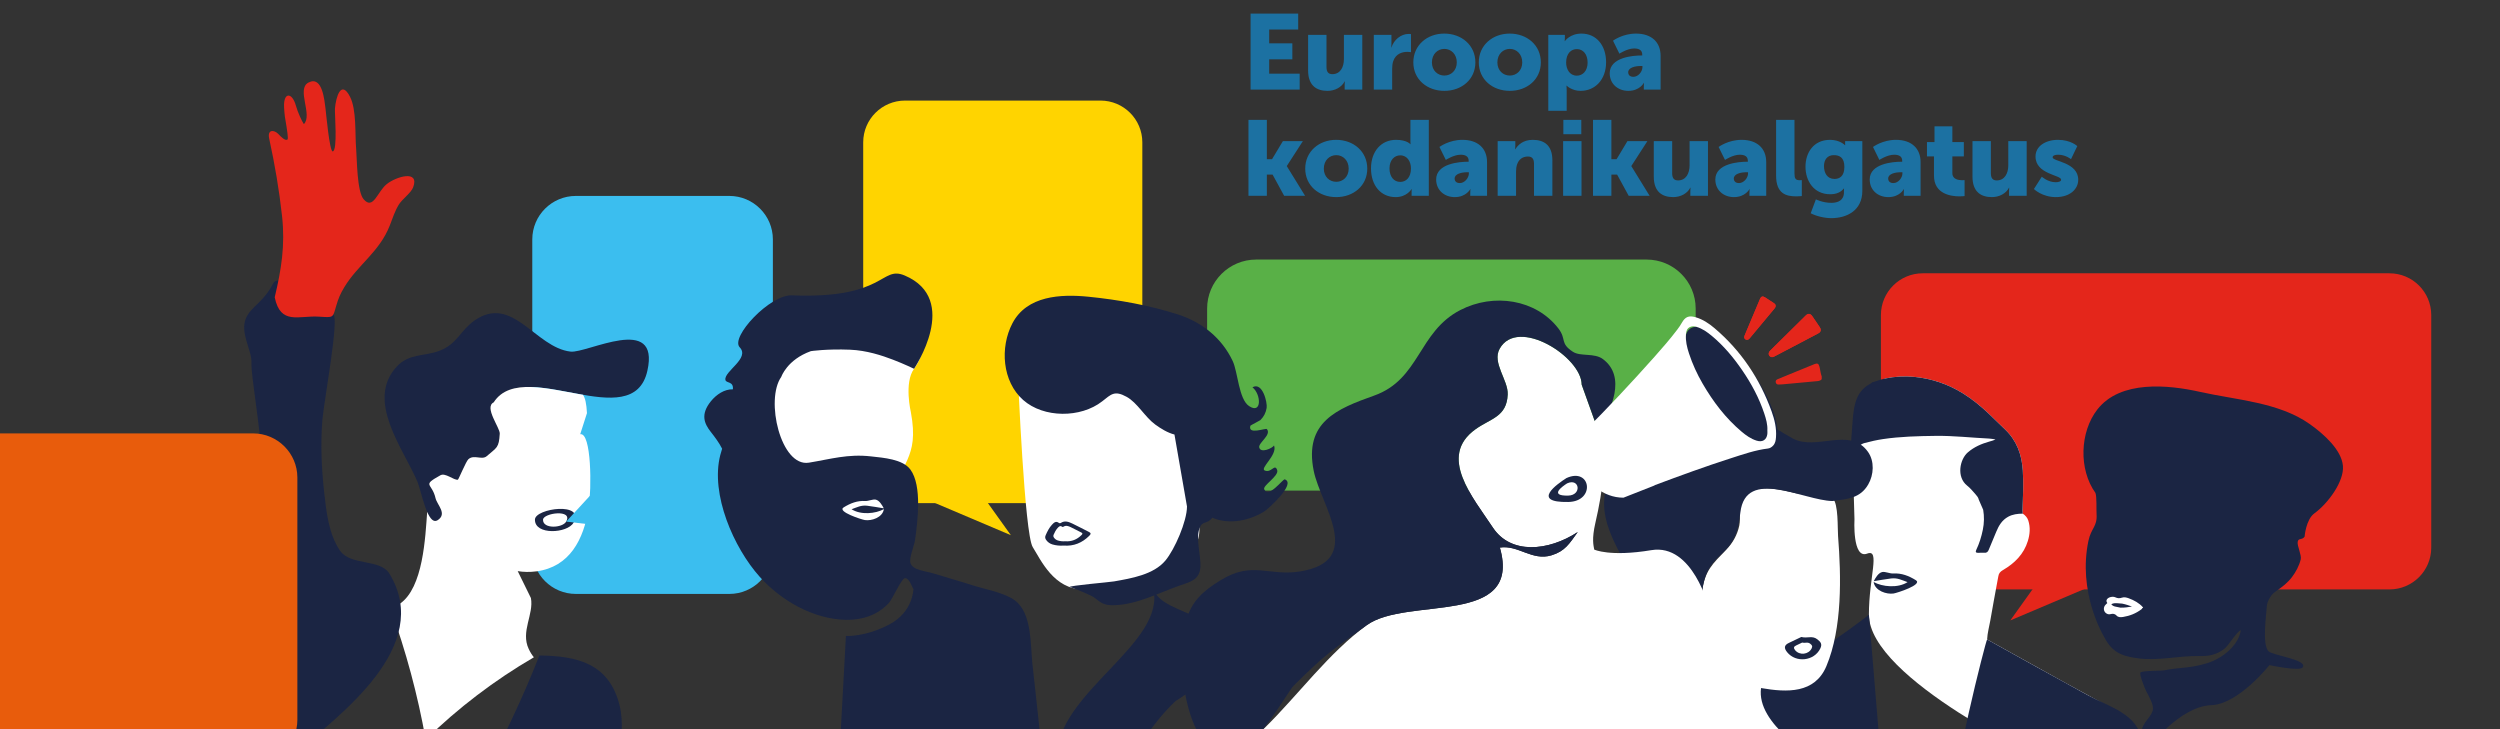 <svg width="1200" height="350" viewBox="0 0 1200 350" fill="none" xmlns="http://www.w3.org/2000/svg">
<rect x="0" y="0" width="1200" height="350" fill="#333333" stroke="none"/>
<g clip-path="url(#clip0_331_62)">
<path d="M790.367 235.495H602.974C589.966 235.495 579.421 224.969 579.421 211.981V148.104C579.421 135.118 589.966 124.59 602.974 124.59H790.367C803.377 124.59 813.922 135.118 813.922 148.104V211.981C813.922 224.969 803.377 235.495 790.367 235.495Z" fill="#59B047"/>
<path d="M841.193 178.699C852.091 194.209 856.356 209.984 850.718 213.931C845.078 217.879 831.674 208.504 820.777 192.994C809.879 177.482 805.614 161.709 811.252 157.76C816.89 153.814 830.295 163.188 841.193 178.699Z" fill="#1B2543"/>
<path d="M434.427 241.498H528.23C539.325 241.498 548.318 232.518 548.318 221.444V68.329C548.318 57.254 539.325 48.276 528.23 48.276H434.427C423.334 48.276 414.339 57.254 414.339 68.329V221.444C414.339 232.518 423.334 241.498 434.427 241.498Z" fill="#FFD400"/>
<path d="M468.595 233.66L485.214 256.886L440.897 238.084L468.595 233.66Z" fill="#FFD400"/>
<path d="M350.054 285.087H276.422C264.866 285.087 255.497 275.735 255.497 264.198V114.934C255.497 103.398 264.866 94.045 276.422 94.045H350.054C361.611 94.045 370.982 103.398 370.982 114.934V264.198C370.982 275.735 361.611 285.087 350.054 285.087Z" fill="#3BBEEF"/>
<path d="M488.653 181.269C488.653 181.269 491.786 256.329 495.704 262.586C499.62 268.842 505.885 282.915 519.984 282.915C534.083 282.915 552.098 283.697 557.58 277.442C563.062 271.186 575.857 267.453 575.726 253.681C575.595 239.911 577.942 196.907 577.942 193.778C577.942 190.651 564.629 183.615 558.363 182.051C552.098 180.487 488.653 181.269 488.653 181.269Z" fill="white"/>
<path d="M1146.91 282.925H922.929C911.834 282.925 902.841 273.947 902.841 262.871V151.234C902.841 140.158 911.834 131.18 922.929 131.18H1146.91C1158.01 131.18 1167 140.158 1167 151.234V262.871C1167 273.947 1158.01 282.925 1146.91 282.925Z" fill="#E4261B"/>
<path d="M1020.57 346.466C1019.01 345.398 1020.76 343.83 1019.11 342.926C1009.62 337.758 1000.12 332.611 990.662 327.396C978.364 320.608 966.098 313.763 953.818 306.942C953.945 303.836 954.834 300.854 955.353 297.809C956.342 291.999 957.437 286.205 958.492 280.406C958.727 279.121 959.01 277.845 959.211 276.555C959.427 275.164 960.156 274.363 961.421 273.629C967.02 270.375 971.434 266.012 973.381 259.631C974.359 256.427 974.623 253.167 973.595 249.903C973.138 248.454 972.17 247.392 970.934 246.55C970.888 246.021 970.788 245.49 970.807 244.963C971.031 238.572 971.357 232.199 970.936 225.783C970.437 218.15 968.034 211.52 962.452 206.161C959.857 203.675 957.306 201.143 954.699 198.671C950.819 194.996 946.71 191.597 942.146 188.785C935.016 184.389 927.292 181.747 918.946 180.913C914.222 180.442 909.56 180.718 904.903 181.672C902.703 182.122 901.165 191.641 899.007 192.186C898.984 185.181 889.063 217.992 889.038 210.987L890.145 249.144C890.145 249.144 889.038 268.499 896.238 265.734C902.624 263.283 897.075 277.053 897.075 294.989C897.075 325.957 983.213 365.829 983.213 365.829C983.213 366.92 1010.9 365.844 1009.8 365.829C1004.98 365.759 1027.63 381.735 1022.81 381.735C1022.62 380.536 1023.12 379.445 1023.35 378.311C1024.89 370.663 1026.41 363.007 1027.98 355.363" fill="white"/>
<path d="M904.271 381.735C882.13 381.735 859.987 381.73 837.843 381.747C822.711 381.757 824.839 381.098 824.855 367.369C824.863 360.64 824.672 353.154 825.449 346.991C827.732 328.841 831.985 323.053 849.26 317.925C858.053 315.316 867.296 313.267 875.883 310.063C878.43 309.111 897.417 295.109 897.075 294.989" fill="#1B2543"/>
<path d="M953.819 306.943C969.875 315.862 985.908 324.821 1002.03 333.626C1012.51 339.356 1026.29 342.765 1027.97 355.363C1028.42 358.694 1025.12 379.515 1022.81 381.734C1020.26 384.193 1003.12 381.734 999.959 381.734H939.015C935.692 376.302 953.268 307.053 953.819 306.943Z" fill="#1B2543"/>
<path d="M949.816 239.845C949.59 238.792 948.896 237.981 948.217 237.215C946.964 235.799 945.745 234.298 944.27 233.138C938.962 228.964 940.705 220.453 944.573 217.127C947.587 214.533 951.104 213.023 954.864 211.955C955.832 211.679 956.811 211.441 957.829 210.926C956.836 210.785 955.845 210.57 954.85 210.52C946.262 210.103 937.711 209.108 929.086 209.22C920.625 209.329 912.189 209.52 903.801 210.769C900.815 211.215 897.89 211.874 894.98 212.656C893.167 213.141 892.068 214.244 891.395 215.941C890.109 219.186 889.762 222.612 889.33 226.03C889.28 226.411 889.211 226.795 889.122 227.172C889.097 227.278 888.966 227.363 888.738 227.626C888.345 226.216 888.493 224.935 888.42 223.682C888.058 217.467 888.557 211.283 889.033 205.089C889.346 201.026 889.502 196.962 890.674 193.019C891.818 189.168 894.027 186.182 897.616 184.276C897.949 184.098 898.341 183.961 898.507 183.561C900.664 183.017 902.702 182.124 904.904 181.672C909.559 180.718 914.221 180.442 918.947 180.915C927.291 181.746 935.017 184.388 942.147 188.785C946.711 191.597 950.818 194.996 954.7 198.672C957.305 201.142 959.858 203.674 962.451 206.161C968.035 211.519 970.438 218.149 970.937 225.783C971.356 232.199 971.032 238.572 970.806 244.963C970.789 245.49 970.889 246.023 970.933 246.55C968.481 246.562 966.092 246.844 963.892 248.051C961.001 249.642 959.424 252.261 958.219 255.189C957.021 258.1 955.774 260.989 954.594 263.907C954.179 264.936 953.585 265.448 952.405 265.328C951.445 265.23 950.464 265.359 949.49 265.365C948.537 265.373 948.1 265.014 948.574 264.023C950.068 260.904 951.085 257.621 951.767 254.245C952.405 251.093 952.473 247.906 951.935 244.718" fill="#1B2543"/>
<path d="M880.673 371.586C868.932 362.545 843.019 347.493 845.293 330.26C857.768 332.429 871.111 332.983 876.678 319.721C884.344 301.464 883.789 276.705 882.27 257.305C881.973 253.543 882.524 241.93 879.688 239.12C877.827 237.272 865.311 237.615 861.838 236.735C854.789 234.948 840.817 231.491 836.226 239.379C834.148 242.948 835.721 248.29 834.859 252.289C833.912 256.679 831.818 260.503 828.691 263.752C821.88 270.83 818.284 273.866 816.962 284.254C813.047 282.603 804.98 270.799 801.044 279.988C798.353 286.267 807.554 291.232 807.184 296.265C807.01 298.615 802.656 300.867 800.688 301.845C794.814 304.759 794.764 303.264 794.08 310.226C793.239 318.836 791.263 327.911 788.274 336.065C775.662 370.462 733.833 367.735 706.59 383.525H899.562C893.266 379.546 886.969 375.566 880.673 371.586Z" fill="white"/>
<path d="M879.575 240.495C865.782 240.255 837.951 224.162 835.373 246.009C834.372 254.475 832.945 259.879 826.385 265.857C820.123 271.564 818.046 275.739 816.962 284.254C812.707 282.458 808.355 273.539 802.715 277.767C796.743 282.246 805.331 289.791 806.101 294.015C806.874 298.235 806.357 297.217 803.409 300.021C802.239 301.132 796.323 304.861 794.474 303.934C793.512 303.449 790.515 293.028 790.052 291.863C788.481 287.889 786.807 283.949 785.053 280.052C778.46 265.399 765.688 249.968 771.391 233.127C777.157 216.097 789.169 224.876 801.255 218.497C806.772 215.581 808.337 208.949 812.68 204.775C816.65 200.961 821.694 198.717 827.122 197.977C840.918 196.1 849.398 204.515 860.597 210.5C871.871 216.525 887.924 204.644 896.626 216.89C899.83 221.398 899.45 227.901 896.73 232.573C892.819 239.29 886.618 239.545 879.575 240.495Z" fill="#1B2543"/>
<path d="M919.627 278.503C916.214 276.394 912.751 275.026 908.703 275.272C907.124 275.37 904.905 274.269 903.47 274.574C901.579 274.976 900.217 277.419 899.392 278.966C902.18 278.551 904.976 277.97 907.774 277.655C910.875 277.307 912.783 278.429 915.626 279.42C910.996 282.417 903.509 281.701 899.342 279.364C900.001 283.653 905.605 285.38 908.91 284.882C910.537 284.636 923.063 280.629 919.627 278.503Z" fill="#1B2543"/>
<path d="M869.617 311.172C868.171 314.214 863.765 314.712 861.65 312.078C860.848 311.078 860.919 310.375 862.119 309.83C863.112 309.378 864.091 308.886 865.049 308.428C866.594 308.812 867.643 308.026 868.881 308.973C869.743 309.633 870.107 310.145 869.617 311.172ZM872.282 306.842C869.808 304.948 867.71 306.518 864.616 305.749C862.703 306.667 860.748 307.648 858.758 308.552C856.355 309.645 856.218 311.051 857.821 313.048C862.051 318.316 870.861 317.32 873.757 311.238C874.737 309.183 874.004 308.161 872.282 306.842" fill="#1B2543"/>
<path d="M820.259 291.728C820.259 291.728 812.591 260.756 792.649 264.074C772.704 267.394 765.228 263.798 765.228 263.798C764.872 261.741 763.981 258.821 765.786 250.956C769.33 235.506 772.012 218.928 765.951 203.439L759.201 184.62C759.178 171.356 728.475 151.881 719.829 167.401C716.086 174.122 724.009 182.527 723.705 189.36C723.225 200.171 715.548 200.785 708.196 206.075C690.087 219.102 706.937 238.697 716.615 253.293C725.159 266.173 743.102 264.667 757.332 255.366C753.31 260.887 751.299 264.551 744.703 266.552C735.397 269.383 728.768 261.478 719.939 262.83C730.849 301.079 675.376 286.081 656.042 300.085C637.933 313.202 623.105 333.599 607.161 349.281C600.792 355.544 577.15 370.038 577.816 379.587C599.107 379.706 620.787 382.669 642.003 379.735C659.45 377.325 675.712 366.409 690.962 380.079C698.285 386.647 704.257 407.621 711.661 411.185C715.217 412.9 725.307 410.088 729.277 409.771C749.39 408.156 769.503 406.538 789.616 404.923C795.27 404.469 819.679 406.142 823.836 401.997C829.644 396.205 827.077 362.943 827.762 354.684" fill="white"/>
<path d="M590.735 362.463C602.225 361.105 617.978 332.041 621.023 329.048C636.965 313.367 637.933 313.203 656.041 300.086C675.377 286.082 730.851 301.077 719.941 262.831C728.767 261.479 735.396 269.382 744.705 266.553C751.298 264.55 753.309 260.888 757.333 255.365C743.103 264.668 725.159 266.172 716.617 253.292C706.936 238.696 690.087 219.103 708.195 206.076C715.547 200.786 723.225 200.17 723.705 189.359C724.008 182.528 716.085 174.123 719.831 167.402C728.475 151.882 759.178 171.355 759.201 184.619L765.95 203.438C766.43 204.664 766.835 205.898 767.209 207.134C773.518 196.599 780.758 180.844 769.396 172.363C765.275 169.283 758.646 171.237 755.019 168.872C748.625 164.706 752.03 162.883 748.074 157.724C737.253 143.608 716.953 140.541 700.902 148.85C680.67 159.323 681.62 182.049 659.591 189.884C641.657 196.261 625.892 202.617 630.568 225.945C633.892 242.535 655.347 269.197 624.104 274.276C608.852 276.752 601.209 269.025 585.793 278.556C577.675 283.575 571.879 288.45 569.307 298.162C563.659 319.48 570.049 363.643 590.735 362.463Z" fill="#1B2543"/>
<path d="M752.684 237.891C743.379 238.069 749.965 233.451 752.218 232.014C758.241 229.289 759.423 237.762 752.684 237.891ZM751.903 229.467C747.499 232.277 734.636 241.294 752.808 240.948C765.971 240.697 763.663 224.144 751.903 229.467Z" fill="#1B2543"/>
<path d="M507.317 364.024C506.366 332.706 560.599 308.777 553.437 282.106C557.591 297.573 597.032 291.542 581.321 323.507C580.077 326.041 562.924 337.754 564.696 336.103C539.967 359.159 544.888 381.143 507.317 364.024Z" fill="#1B2543"/>
<path d="M570.68 235.647C570.74 235.858 570.813 236.064 570.881 236.271C570.813 236.064 570.74 235.856 570.68 235.647ZM571.066 236.841C571.205 237.238 571.359 237.625 571.527 238.007C571.359 237.619 571.205 237.231 571.066 236.841V236.841ZM569.759 243.125C569.724 250.244 563.874 263.699 559.395 269.06C553.726 275.847 543.047 277.603 534.762 279.07C532.535 279.466 513.419 281.067 513.413 281.761C513.415 281.473 523.671 285.654 525.034 286.691C528.594 289.399 529.752 290.627 534.768 290.498C545.743 290.22 555.972 284.648 566.085 281.127C571.203 279.345 575.991 278.402 576.214 271.814C576.392 266.509 573.964 258.687 575.726 253.68C577.163 249.601 579.164 252.028 581.937 248.479C582.107 248.556 582.278 248.635 582.448 248.705C590.34 251.932 600.081 249.803 606.998 245.398C608.51 244.436 622.346 232.202 616.71 230.085C615.85 229.764 608.766 239.579 606.815 234.828C606.067 233.007 614.051 228.422 613.043 225.614C611.845 222.286 610.278 227.194 607.09 225.848C604.545 224.776 613.338 218.375 611.543 213.823C610.708 215.166 605.097 217.748 604.431 214.756C603.936 212.545 610.42 208.779 608.116 205.971C607.576 205.316 598.77 208.964 600.195 204.323C600.238 204.182 604.744 201.884 604.973 201.66C606.637 200.028 607.63 198.07 607.993 195.781C608.394 193.242 606.013 183.125 601.177 185.903C605.399 189.255 605.756 199.045 599.547 194.914C594.598 191.623 594.164 178.558 591.717 173.347C586.532 162.294 577.036 154.691 565.497 150.962C551.85 146.549 536.711 143.856 522.45 142.429C509.144 141.1 492.914 141.892 485.952 155.201C479.891 166.792 481.083 183.102 491.102 191.984C500.976 200.737 518.737 200.712 529.041 192.649C533.327 189.296 534.916 187.253 540.749 190.457C545.953 193.315 549.497 200.094 554.476 203.746C557.127 205.689 560.496 207.763 563.741 208.574" fill="#1B2543"/>
<path d="M519.161 256.794C516.969 258.982 514.372 260.041 511.291 259.805C510.107 259.886 508.967 259.788 507.845 259.459C507.05 259.224 506.42 258.77 505.942 258.121C505.616 257.679 505.485 257.244 505.753 256.634C506.268 255.477 506.815 254.345 507.675 253.422C508.248 252.806 508.903 252.088 509.881 252.891C509.983 252.972 510.261 252.953 510.382 252.87C511.622 252.02 512.82 252.507 513.959 253.04C515.648 253.83 517.276 254.745 518.953 255.564C519.665 255.912 519.763 256.192 519.161 256.794ZM522.536 255.249C519.917 253.969 517.37 252.543 514.732 251.307C512.953 250.473 511.082 249.712 509.143 251.043C508.957 251.17 508.518 251.201 508.362 251.072C506.831 249.822 505.809 250.942 504.914 251.902C503.57 253.345 502.716 255.112 501.914 256.922C501.49 257.874 501.698 258.552 502.205 259.243C502.955 260.259 503.938 260.968 505.18 261.333C506.933 261.85 508.713 262.005 510.566 261.877C515.378 262.246 519.437 260.587 522.86 257.169C523.801 256.232 523.648 255.794 522.536 255.249" fill="#1B2543"/>
<path d="M981.549 274.583L964.93 297.807L1009.25 279.006L981.549 274.583Z" fill="#E4261B"/>
<path d="M236.977 193.135C251.263 170.79 303.723 209.3 310.738 177.98C316.933 150.334 281.796 169.703 273.846 168.772C256.87 166.781 246.057 141.141 227.81 153.806C220.98 158.544 219.492 165.141 210.911 168.384C203.632 171.136 196.367 169.579 190.469 175.927C175.201 192.363 193.806 215.643 200.399 231.294C202.254 235.697 205.219 252.851 210.073 249.699C214.853 246.597 209.789 242.343 209.053 239.096C207.367 231.655 202.213 233.246 211.403 228.13C213.771 226.811 217.733 230.531 219.766 230.278C220.103 230.239 223.67 221.448 224.837 220.419C227.573 218.008 231.271 221.023 233.649 218.945C238.533 214.679 239.476 215.077 239.888 208.151C240.054 205.358 232.226 195.461 236.977 193.135Z" fill="#1B2543"/>
<path d="M204.331 355.014C219.926 339.778 237.413 326.479 256.256 315.495C255.369 314.424 254.545 313.118 253.78 311.496C249.821 303.095 256.317 294.919 254.838 287.057L248.502 274.141C251.308 274.6 254.275 274.674 257.434 274.258C273.501 272.138 280.157 258.908 282.539 243.987C284.058 234.481 283.902 207.391 278.501 208.428L281.744 198.297C281.484 193.642 280.917 191.099 279.837 189.505C263.157 186.635 244.613 181.191 236.977 193.134C232.228 195.463 240.053 205.357 239.889 208.154C239.476 215.078 238.532 214.678 233.651 218.946C231.272 221.024 227.572 218.009 224.836 220.42C223.669 221.449 220.102 230.238 219.768 230.279C217.732 230.532 213.77 226.812 211.402 228.129C202.212 233.245 207.366 231.656 209.053 239.097C209.788 242.342 214.853 246.598 210.073 249.7C208.103 250.977 206.446 248.912 205.045 245.714C204.136 257.759 203.211 282.105 191.902 289.832C190.421 290.846 188.938 291.607 187.456 292.169C194.871 312.583 200.531 333.632 204.331 355.014Z" fill="white"/>
<path d="M297.427 338.679C292.468 318.415 276.971 314.815 258.904 314.632H258.9C250.813 335.368 241.085 355.427 230.621 375.138C237.509 373.469 244.415 372.223 251.311 371.694C256.334 365.742 277.598 366.275 284.478 365.191C294.703 363.583 297.476 363.177 298.339 351.931C298.694 347.296 298.393 342.628 297.427 338.679Z" fill="#1B2543"/>
<path d="M271.764 250.37C270.029 253.454 260.555 254.053 260.65 249.466C260.719 246.222 275.208 244.248 271.764 250.37ZM256.772 249.381C256.612 257.027 272.402 256.029 275.293 250.886C281.031 240.683 256.884 243.974 256.772 249.381Z" fill="#1B2543"/>
<path d="M141.526 361.681C127.07 317.767 128.26 266.578 125.69 220.652C124.702 202.973 120.42 180.245 120.713 174.231C121.004 168.217 115.104 159.922 118.013 152.871C120.37 147.149 126.322 145.405 131.1 136.073C133.046 132.27 140.504 137.27 140.656 137.318C128.399 157.641 156.975 149.692 159.975 151.005C162.973 152.317 155.39 193.471 154.734 201.636C153.826 212.944 154.329 224.808 155.577 236.067C156.647 245.722 157.79 256.441 163.224 264.342C168.245 271.642 182.535 268.173 186.889 275.296C208.344 310.384 162.832 343.355 141.526 361.681Z" fill="#1B2543"/>
<path d="M271.764 250.37L289.926 230.619L294.081 253.014L271.764 250.37Z" fill="#3BBEEF"/>
<path d="M852.284 146.81C852.344 146.215 851.978 145.86 851.505 145.551C850.136 144.657 848.779 143.743 847.406 142.851C846.075 141.98 845.362 142.167 844.743 143.627C842.3 149.398 839.882 155.18 837.449 160.955C837.119 161.739 837.08 162.494 837.892 162.95C838.681 163.394 839.321 163.019 839.869 162.357C843.827 157.585 847.801 152.828 851.766 148.065C852.064 147.71 852.315 147.328 852.284 146.81ZM873.967 158.361C873.947 157.888 873.766 157.471 873.51 157.09C872.318 155.325 871.125 153.56 869.919 151.808C868.957 150.412 867.918 150.292 866.717 151.476C861.079 157.029 855.454 162.593 849.828 168.161C849.562 168.425 849.272 168.717 849.139 169.053C848.875 169.719 848.889 170.391 849.463 170.947C850.152 171.618 850.89 171.519 851.658 171.115C854.791 169.47 857.926 167.832 861.056 166.185C864.927 164.149 868.793 162.106 872.667 160.072C873.371 159.7 873.949 159.246 873.967 158.361" fill="#E4261B"/>
<path d="M874.419 182.026C873.883 182.621 873.216 182.857 872.414 182.93C866.849 183.428 861.292 183.963 855.729 184.477C855.085 184.537 854.436 184.537 853.79 184.574C853.028 184.62 852.531 184.259 852.357 183.546C852.174 182.795 852.596 182.295 853.244 182.02C854.887 181.319 856.545 180.653 858.196 179.977C862.42 178.249 866.641 176.522 870.864 174.801C872.362 174.189 872.937 174.492 873.349 176.039C873.758 177.567 873.831 179.172 874.419 180.655V182.026Z" fill="#E4261B"/>
<path d="M873.966 158.362C873.948 159.247 873.372 159.701 872.666 160.073C868.794 162.107 864.926 164.15 861.055 166.184C857.925 167.831 854.792 169.471 851.659 171.113C850.891 171.518 850.151 171.619 849.462 170.947C848.89 170.392 848.876 169.72 849.14 169.054C849.27 168.718 849.563 168.426 849.829 168.162C855.455 162.594 861.08 157.03 866.718 151.477C867.919 150.293 868.958 150.413 869.92 151.809C871.126 153.561 872.317 155.326 873.509 157.09C873.765 157.47 873.945 157.887 873.966 158.362Z" fill="#E4261B"/>
<path d="M852.284 146.81C852.315 147.328 852.064 147.71 851.767 148.065C847.801 152.828 843.827 157.585 839.869 162.357C839.321 163.019 838.681 163.394 837.892 162.95C837.08 162.494 837.119 161.739 837.449 160.955C839.882 155.18 842.3 149.398 844.743 143.627C845.362 142.167 846.075 141.98 847.406 142.851C848.779 143.743 850.136 144.657 851.505 145.551C851.978 145.86 852.344 146.215 852.284 146.81Z" fill="#E4261B"/>
<path d="M848.324 208.358C847.941 211.161 845.976 212.379 843.224 211.529C840.444 210.67 838.124 209.011 835.943 207.172C828.283 200.706 822.33 192.848 817.315 184.234C814.612 179.59 812.381 174.742 810.715 169.638C809.745 166.671 809.012 163.651 809.257 160.495C809.375 158.977 809.733 157.53 811.374 156.895C812.327 156.526 813.308 156.603 814.278 156.883C817.12 157.698 819.457 159.386 821.684 161.235C827.419 166.001 832.124 171.673 836.319 177.807C840.735 184.267 844.404 191.1 846.863 198.536C847.717 201.118 848.473 203.756 848.336 206.535C848.336 207.145 848.405 207.763 848.324 208.358ZM793.845 233.152C794.078 233.027 794.298 232.876 794.541 232.785C806.575 228.278 818.649 223.87 830.884 219.94C836.707 218.071 842.493 216.033 848.621 215.29C849.581 215.172 850.387 214.654 851.068 213.934C852.173 212.771 852.377 211.3 852.481 209.826C852.782 205.535 851.803 201.419 850.364 197.443C844.705 181.799 835.737 168.375 823.009 157.557C820.279 155.236 817.3 153.241 813.781 152.241C810.645 151.354 808.912 152.063 807.319 154.879C806.66 156.041 805.906 157.136 805.102 158.197C801.654 162.749 797.908 167.054 794.111 171.316C783.128 183.651 771.85 195.708 760.161 207.381C758.841 208.698 758.004 210.183 757.73 212.03C757.647 212.603 757.761 213.25 757.342 213.756V219.007C757.639 219.164 757.558 219.461 757.595 219.712C758.484 225.688 761.249 230.613 766.108 234.226C769.987 237.108 774.332 238.896 779.274 238.888" fill="white"/>
<path d="M121.521 366.667H-1.34C-13.008 366.667 -22.556 357.136 -22.556 345.488V229.214C-22.556 217.565 -13.008 208.034 -1.34 208.034H121.521C133.19 208.034 142.737 217.565 142.737 229.214V345.488C142.737 357.136 133.19 366.667 121.521 366.667Z" fill="#E85C0C"/>
<path d="M90.659 357.771L121.847 390.389L126.303 345.911" fill="#E85C0C"/>
<path d="M443.331 164.273C439.263 161.141 435.079 164.542 431.12 161.28C427.009 157.894 421.157 157.855 415.835 158.153C407.621 158.614 399.428 159.478 391.299 160.747C382.925 162.052 373.706 164.379 369.152 171.514C367.314 174.395 366.454 177.783 365.864 181.149C363.853 192.628 364.854 204.981 370.735 215.049C376.618 225.115 387.938 232.384 399.579 231.515C405.712 231.057 412.071 228.504 417.792 230.758C422.86 232.755 425.864 238.045 427.374 243.273C431.631 220.874 441.496 221.034 437.217 197.841C437.217 197.841 433.854 183.727 438.744 177.014C443.636 170.299 443.331 164.273 443.331 164.273Z" fill="white"/>
<path d="M500.846 375.203C500.376 359.953 497.165 333.686 495.542 318.537C494.591 309.637 495.391 294.434 487.245 288.269C482.168 284.43 472.614 282.819 466.521 280.847C460.449 278.879 454.25 277.186 448.149 275.272C444.233 274.045 437.993 273.783 436.99 270.154C436.329 267.765 438.899 261.656 439.237 259.157C440.409 250.553 442.715 233.224 437.006 225.404C433.327 220.363 424.01 219.737 418.127 219.069C406.974 217.8 398.766 220.365 388.284 222.08C374.775 224.293 367.213 191.89 375.008 180.903C375.008 180.903 377.76 172.664 389.223 168.546C389.223 168.546 396.789 167.401 408.023 167.859C415.988 168.183 423.36 170.634 428.657 172.664C433.955 174.694 438.745 177.013 438.745 177.013C438.745 177.013 461.303 143.683 434.237 132.23C422.695 127.348 425.217 143.598 380.053 141.767C369.596 141.342 350.395 161.843 355.063 166.714C360.107 171.978 347.574 178.158 348.185 182.276C348.463 184.149 352.171 182.79 351.789 186.878C347.769 186.735 343.845 189.356 341.198 192.643C336.148 198.912 338.049 203.298 341.101 207.207C343.103 209.774 345.17 212.47 346.616 215.388C346.319 216.298 346.022 217.304 345.723 218.47C340.922 237.26 352.204 262.96 364.644 276.842C374.908 288.3 390.397 297.198 406.072 297.528C413.752 297.688 421.173 295.274 426.549 289.561C428.381 287.615 432.708 277.609 434.354 277.533C436.495 277.433 437.472 281.324 438.44 282.676C438.44 282.676 438.44 293.662 426.823 299.763C415.207 305.867 406.037 305.257 406.037 305.257L402.269 374.705C402.269 374.705 417.163 363.752 430.49 365.313C443.816 366.879 442.248 371.576 464.199 373.924C486.148 376.271 500.846 375.203 500.846 375.203Z" fill="#1B2543"/>
<path d="M404.941 243.557C408.19 241.546 411.489 240.243 415.347 240.48C416.849 240.571 418.963 239.524 420.332 239.812C422.131 240.196 423.43 242.522 424.217 243.995C421.56 243.601 418.897 243.049 416.232 242.746C413.278 242.415 411.46 243.485 408.749 244.43C413.163 247.284 420.293 246.604 424.263 244.376C423.638 248.462 418.297 250.106 415.149 249.631C413.598 249.397 401.667 245.581 404.941 243.557Z" fill="white"/>
<path d="M1004.17 199.587C1004.22 199.348 1004.27 199.106 1004.34 198.851Z" fill="#1B2543"/>
<path d="M1089.32 319.256C1089.32 319.256 1103.85 322.373 1105.27 320.374C1107.95 316.597 1090.6 314.621 1088.8 312.524C1085.76 308.993 1087.83 295.252 1088.13 290.439C1088.13 290.443 1088.12 290.453 1088.11 290.46C1088.12 290.416 1088.12 290.37 1088.13 290.327C1088.32 289.392 1088.69 288.502 1089.09 287.618C1090.33 285.781 1090.27 285.29 1092.86 283.519C1095.57 281.656 1098.08 279.709 1100.1 277.057C1101.98 274.593 1103.64 271.516 1104.35 268.484C1104.83 266.393 1102.56 261.995 1102.89 260.085C1103.23 258.084 1104.94 259.39 1106.21 257.597C1106.21 257.597 1106.8 249.399 1110.92 246.398C1117.4 241.678 1125.27 231.117 1124.6 223.589C1123.93 216.063 1115.71 208.514 1108.58 203.486C1093.74 193.03 1073.31 191.995 1056.09 188.119C1040.67 184.647 1017.75 182.408 1006.72 196.563C998.315 207.359 997.696 225.281 1005.82 236.618C1006.52 238.543 1006.2 244.482 1006.36 246.952C1006.73 252.752 1003.71 253.517 1002.44 259.61C997.357 283.933 1009.09 304.068 1009.62 305.086C1013.36 312.344 1017.15 314.911 1026.63 316.052C1036.46 317.234 1045.81 314.719 1055.59 314.905C1060.3 314.994 1063.6 314.383 1067.47 311.602C1069.81 309.924 1073.39 303.36 1075.61 302.498C1074.44 309.87 1066.84 316.017 1059.4 318.319C1050.89 320.952 1046.95 320.127 1038.38 321.823C1037.56 321.987 1027.74 321.898 1027.37 322.86C1026.87 324.129 1029.82 331.122 1030.29 331.995C1031.53 334.347 1034.11 338.619 1033.27 341.209C1032.13 344.732 1028.1 347.086 1027.99 351.406C1027.9 355.317 1031.82 355.524 1031.57 358.689C1031.57 358.689 1046.25 339.027 1061.48 338.474C1074.51 338.001 1089.32 319.256 1089.32 319.256Z" fill="#1B2543"/>
<path d="M1017.8 291.669C1017.11 291.53 1016.14 291.366 1015.2 291.138C1014.45 290.954 1013.84 290.595 1013.42 290.039C1014.13 289.629 1014.98 289.469 1015.94 289.523C1016.92 289.575 1017.9 289.674 1018.62 289.73C1020.42 290.087 1021.89 290.622 1023.35 291.142C1021.58 291.416 1019.81 291.74 1017.8 291.669ZM1028.5 291.377C1026.79 289.481 1024.46 288.142 1021.74 287.157C1020.71 286.783 1019.58 286.503 1018.5 286.883C1017.38 287.277 1016.42 287.198 1015.44 286.738C1014.66 286.373 1013.84 286.404 1013.04 286.599C1011.68 286.926 1010.59 288.063 1011.35 289.197C1011.41 289.286 1011.47 289.374 1011.52 289.463C1011.27 289.699 1011.02 289.942 1010.77 290.18C1009.4 291.495 1009.72 293.376 1010.78 294.234C1011.41 294.747 1012.15 295.037 1013.08 294.776C1014.26 294.45 1015.2 294.635 1015.99 295.512C1016.76 296.362 1017.98 296.325 1019.16 296.13C1022.25 295.618 1025.2 294.502 1027.91 292.441C1028.24 292.19 1028.32 292.047 1028.22 291.893C1028.71 291.8 1028.8 291.717 1028.5 291.377" fill="white"/>
<path d="M131.864 142.695C134.631 156.189 143.42 151.38 153.017 151.992C160.24 152.452 159.684 152.626 161.321 146.994C162.472 143.039 163.354 141.046 165.237 137.907C171.674 127.169 182.142 120.918 187.088 108.26C188.432 104.818 189.488 101.394 191.428 98.215C193.027 95.597 197.313 92.611 198.323 89.899C201.526 81.284 189.986 84.81 185.576 88.424C181.101 92.095 179.178 100.896 174.585 95.695C171.28 91.952 171.377 76.21 170.949 71.392C170.339 64.46 171.24 52.687 167.979 46.391C163.724 38.173 161.263 46.474 160.772 52.096C160.594 54.124 162.143 72.199 159.729 72.678C158.171 72.987 156.47 53.728 156.242 52.075C155.753 48.564 154.835 36.045 148.032 39.643C142.157 42.752 150.199 55.173 145.861 59.584C144.976 58.328 142.955 54.081 141.993 50.603C140.24 44.276 135.946 43.998 136.363 51.602C136.55 55.047 136.777 56.58 137.61 61.281C137.61 61.281 138.482 66.606 138.023 66.948C136.949 67.753 134.996 65.81 133.592 64.321C131.739 62.357 128.191 61.832 129.23 66.602C131.92 78.96 134.028 91.33 135.385 103.729C136.918 117.745 135.079 129.22 131.864 142.695Z" fill="#E4261B"/>
</g>
<path d="M600.284 43H623.846V35.35H609.209V28.465H620.327V20.815H609.209V14.185H623.132V6.535H600.284V43ZM627.889 33.769C627.889 41.164 632.02 43.612 637.222 43.612C640.741 43.612 644.005 41.878 645.433 39.073H645.535C645.535 39.073 645.433 39.838 645.433 40.705V43H653.899V16.735H645.076V28.363C645.076 32.29 643.291 35.605 639.517 35.605C637.681 35.605 636.712 34.585 636.712 32.137V16.735H627.889V33.769ZM659.42 43H668.243V33.055C668.243 31.627 668.396 30.454 668.702 29.485C669.977 25.558 673.394 24.895 675.485 24.895C676.556 24.895 677.27 25.048 677.27 25.048V16.378C677.27 16.378 676.76 16.276 676.25 16.276C672.323 16.276 669.008 19.234 667.886 22.804H667.784C667.784 22.804 667.886 22.039 667.886 21.172V16.735H659.42V43ZM678.396 29.944C678.396 38.155 685.026 43.612 693.288 43.612C701.55 43.612 708.18 38.155 708.18 29.944C708.18 21.682 701.55 16.123 693.237 16.123C685.026 16.123 678.396 21.682 678.396 29.944ZM687.321 29.944C687.321 25.966 690.075 23.467 693.288 23.467C696.501 23.467 699.255 25.966 699.255 29.944C699.255 33.871 696.501 36.268 693.288 36.268C690.075 36.268 687.321 33.871 687.321 29.944ZM709.819 29.944C709.819 38.155 716.449 43.612 724.711 43.612C732.973 43.612 739.603 38.155 739.603 29.944C739.603 21.682 732.973 16.123 724.66 16.123C716.449 16.123 709.819 21.682 709.819 29.944ZM718.744 29.944C718.744 25.966 721.498 23.467 724.711 23.467C727.924 23.467 730.678 25.966 730.678 29.944C730.678 33.871 727.924 36.268 724.711 36.268C721.498 36.268 718.744 33.871 718.744 29.944ZM743.18 53.2H752.003V43.357C752.003 42.031 751.901 41.113 751.901 41.113H752.003C752.003 41.113 754.4 43.612 758.684 43.612C765.671 43.612 770.924 38.206 770.924 29.893C770.924 21.733 766.232 16.123 759.092 16.123C753.533 16.123 751.136 19.744 751.136 19.744H751.034C751.034 19.744 751.136 18.928 751.136 18.061V16.735H743.18V53.2ZM751.748 30.046C751.748 25.507 754.247 23.569 756.899 23.569C759.959 23.569 762.05 26.119 762.05 30.046C762.05 34.075 759.653 36.319 756.899 36.319C753.431 36.319 751.748 33.208 751.748 30.046ZM772.664 35.146C772.664 40.348 776.693 43.612 781.589 43.612C787.097 43.612 789.035 39.787 789.035 39.787H789.137C789.137 39.787 789.035 40.552 789.035 41.419V43H797.093V26.833C797.093 20.152 792.656 16.123 785.261 16.123C778.784 16.123 774.245 19.54 774.245 19.54L777.305 25.762C777.305 25.762 781.079 23.263 784.394 23.263C786.587 23.263 788.27 23.977 788.27 26.17V26.629H787.913C783.833 26.629 772.664 27.496 772.664 35.146ZM781.538 34.687C781.538 32.494 784.751 31.678 787.556 31.678H788.372V32.239C788.372 34.381 786.332 36.88 784.037 36.88C782.303 36.88 781.538 35.911 781.538 34.687ZM599.264 94H608.087V83.8H610.841L616.4 94H626.447L617.675 79.771V79.669L625.376 67.735H615.788L610.586 76.405H608.087V57.535H599.264V94ZM626.508 80.944C626.508 89.155 633.138 94.612 641.4 94.612C649.662 94.612 656.292 89.155 656.292 80.944C656.292 72.682 649.662 67.123 641.349 67.123C633.138 67.123 626.508 72.682 626.508 80.944ZM635.433 80.944C635.433 76.966 638.187 74.467 641.4 74.467C644.613 74.467 647.367 76.966 647.367 80.944C647.367 84.871 644.613 87.268 641.4 87.268C638.187 87.268 635.433 84.871 635.433 80.944ZM658.083 80.842C658.083 89.002 662.775 94.612 669.915 94.612C675.321 94.612 677.514 90.787 677.514 90.787H677.616C677.616 90.787 677.565 91.45 677.565 92.266V94H685.827V57.535H677.004V68.041C677.004 68.704 677.055 69.214 677.055 69.214H676.953C676.953 69.214 675.372 67.123 670.068 67.123C663.081 67.123 658.083 72.529 658.083 80.842ZM666.957 80.842C666.957 76.813 669.354 74.569 672.108 74.569C675.576 74.569 677.259 77.68 677.259 80.842C677.259 85.381 674.76 87.319 672.108 87.319C669.048 87.319 666.957 84.769 666.957 80.842ZM689.352 86.146C689.352 91.348 693.381 94.612 698.277 94.612C703.785 94.612 705.723 90.787 705.723 90.787H705.825C705.825 90.787 705.723 91.552 705.723 92.419V94H713.781V77.833C713.781 71.152 709.344 67.123 701.949 67.123C695.472 67.123 690.933 70.54 690.933 70.54L693.993 76.762C693.993 76.762 697.767 74.263 701.082 74.263C703.275 74.263 704.958 74.977 704.958 77.17V77.629H704.601C700.521 77.629 689.352 78.496 689.352 86.146ZM698.226 85.687C698.226 83.494 701.439 82.678 704.244 82.678H705.06V83.239C705.06 85.381 703.02 87.88 700.725 87.88C698.991 87.88 698.226 86.911 698.226 85.687ZM718.879 94H727.702V82.372C727.702 81.097 727.855 79.924 728.212 78.904C728.977 76.66 730.66 75.13 733.414 75.13C735.352 75.13 736.321 76.15 736.321 78.598V94H745.144V76.966C745.144 69.571 741.013 67.123 735.709 67.123C731.068 67.123 728.569 69.622 727.345 71.662H727.243C727.243 71.662 727.345 70.897 727.345 70.03V67.735H718.879V94ZM750.404 64.42H759.023V57.535H750.404V64.42ZM750.302 94H759.125V67.735H750.302V94ZM764.642 94H773.465V83.8H776.219L781.778 94H791.825L783.053 79.771V79.669L790.754 67.735H781.166L775.964 76.405H773.465V57.535H764.642V94ZM793.815 84.769C793.815 92.164 797.946 94.612 803.148 94.612C806.667 94.612 809.931 92.878 811.359 90.073H811.461C811.461 90.073 811.359 90.838 811.359 91.705V94H819.825V67.735H811.002V79.363C811.002 83.29 809.217 86.605 805.443 86.605C803.607 86.605 802.638 85.585 802.638 83.137V67.735H793.815V84.769ZM823.357 86.146C823.357 91.348 827.386 94.612 832.282 94.612C837.79 94.612 839.728 90.787 839.728 90.787H839.83C839.83 90.787 839.728 91.552 839.728 92.419V94H847.786V77.833C847.786 71.152 843.349 67.123 835.954 67.123C829.477 67.123 824.938 70.54 824.938 70.54L827.998 76.762C827.998 76.762 831.772 74.263 835.087 74.263C837.28 74.263 838.963 74.977 838.963 77.17V77.629H838.606C834.526 77.629 823.357 78.496 823.357 86.146ZM832.231 85.687C832.231 83.494 835.444 82.678 838.249 82.678H839.065V83.239C839.065 85.381 837.025 87.88 834.73 87.88C832.996 87.88 832.231 86.911 832.231 85.687ZM852.527 84.31C852.527 93.133 857.525 94.255 862.217 94.255C863.645 94.255 864.869 94.102 864.869 94.102V86.452C864.869 86.452 864.359 86.503 863.798 86.503C861.809 86.503 861.35 85.636 861.35 83.137V57.535H852.527V84.31ZM871.633 95.683L869.134 102.364C871.684 103.69 875.56 104.71 879.079 104.71C886.27 104.71 893.92 101.191 893.92 91.603V67.735H885.658V69.061C885.658 69.367 885.709 69.673 885.709 69.673H885.556C885.556 69.673 883.21 67.123 878.416 67.123C870.46 67.123 866.635 73.345 866.635 80.026C866.635 86.758 870.562 93.235 878.467 93.235C881.527 93.235 883.516 92.317 885.046 90.481H885.148C885.148 90.481 885.097 91.144 885.097 91.45V92.317C885.097 96.193 882.19 97.366 879.028 97.366C874.897 97.366 871.633 95.683 871.633 95.683ZM880.558 85.891C877.039 85.891 875.509 82.984 875.509 79.72C875.509 76.711 877.09 74.467 880.201 74.467C882.853 74.467 885.301 75.487 885.301 80.128C885.301 84.718 882.853 85.891 880.558 85.891ZM897.455 86.146C897.455 91.348 901.484 94.612 906.38 94.612C911.888 94.612 913.826 90.787 913.826 90.787H913.928C913.928 90.787 913.826 91.552 913.826 92.419V94H921.884V77.833C921.884 71.152 917.447 67.123 910.052 67.123C903.575 67.123 899.036 70.54 899.036 70.54L902.096 76.762C902.096 76.762 905.87 74.263 909.185 74.263C911.378 74.263 913.061 74.977 913.061 77.17V77.629H912.704C908.624 77.629 897.455 78.496 897.455 86.146ZM906.329 85.687C906.329 83.494 909.542 82.678 912.347 82.678H913.163V83.239C913.163 85.381 911.123 87.88 908.828 87.88C907.094 87.88 906.329 86.911 906.329 85.687ZM928.308 84.31C928.308 93.133 936.417 94.255 940.599 94.255C942.027 94.255 942.996 94.102 942.996 94.102V86.452C942.996 86.452 942.537 86.503 941.823 86.503C940.14 86.503 937.131 86.095 937.131 83.137V75.079H942.639V68.194H937.131V60.646H928.563V68.194H924.942V75.079H928.308V84.31ZM946.792 84.769C946.792 92.164 950.923 94.612 956.125 94.612C959.644 94.612 962.908 92.878 964.336 90.073H964.438C964.438 90.073 964.336 90.838 964.336 91.705V94H972.802V67.735H963.979V79.363C963.979 83.29 962.194 86.605 958.42 86.605C956.584 86.605 955.615 85.585 955.615 83.137V67.735H946.792V84.769ZM976.283 90.736C976.283 90.736 980.21 94.612 986.789 94.612C993.572 94.612 997.55 90.787 997.55 86.299C997.55 77.833 985.259 77.527 985.259 75.538C985.259 74.62 986.534 74.263 987.86 74.263C991.532 74.263 994.082 76.405 994.082 76.405L997.091 70.132C997.091 70.132 993.98 67.123 987.86 67.123C981.791 67.123 977.048 70.183 977.048 75.13C977.048 83.698 989.339 83.953 989.339 86.248C989.339 87.115 988.064 87.472 986.738 87.472C982.964 87.472 980.057 84.82 980.057 84.82L976.283 90.736Z" fill="#1C71A2"/>
<defs>
<clipPath id="clip0_331_62">
<rect width="1167" height="311" fill="white" transform="translate(0 39)"/>
</clipPath>
</defs>
</svg>
